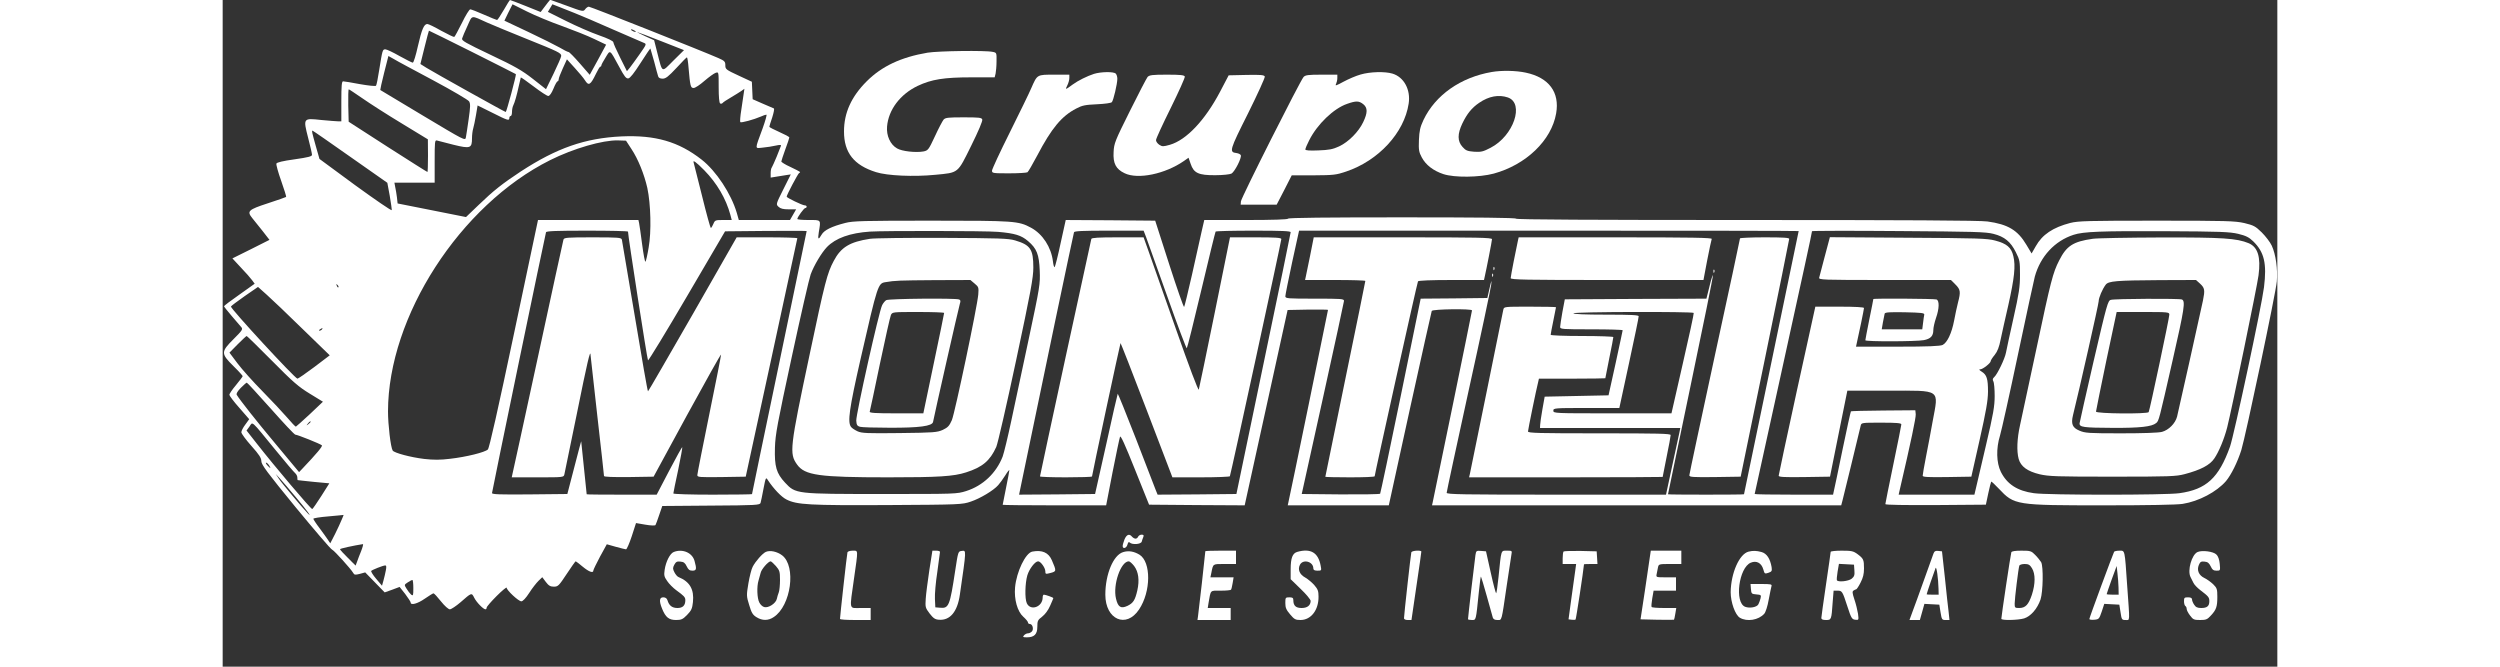 <?xml version="1.0" standalone="no"?>
<!DOCTYPE svg PUBLIC "-//W3C//DTD SVG 20010904//EN"
 "http://www.w3.org/TR/2001/REC-SVG-20010904/DTD/svg10.dtd">
<svg fill="none" version="1.0" xmlns="http://www.w3.org/2000/svg"
 width="300" height="80" viewBox="0 0 1541 500"
 preserveAspectRatio="xMidYMid meet">

<rect x="0" y="0" width="1541" height="500" fill="#333333" stroke="none"/>

<g transform="translate(0,478) scale(0.1,-0.1)"
fill="white" stroke="none">
<path d="M2108 4705 c-24 -41 -46 -75 -50 -75 -4 0 -48 18 -98 40 -50 22 -96
40 -103 40 -7 0 -35 -45 -62 -101 -28 -55 -53 -103 -58 -106 -4 -2 -47 19 -97
46 -49 28 -96 51 -105 51 -25 0 -42 -40 -71 -167 -15 -68 -32 -123 -38 -123
-6 0 -51 23 -100 50 -49 28 -96 50 -106 50 -21 0 -22 -6 -46 -155 -9 -60 -20
-114 -24 -118 -4 -5 -58 1 -121 12 -62 12 -119 21 -126 21 -10 0 -13 -34 -13
-150 l0 -150 -24 0 c-13 0 -70 5 -126 10 -137 15 -137 15 -99 -134 16 -61 29
-118 29 -127 0 -12 -27 -19 -131 -34 -88 -12 -133 -23 -136 -32 -3 -7 13 -66
36 -130 23 -64 39 -118 37 -120 -2 -2 -64 -24 -138 -48 -147 -48 -158 -59
-116 -111 13 -16 48 -59 77 -96 l52 -67 -139 -70 -139 -69 64 -69 c36 -37 73
-80 84 -95 l19 -26 -115 -82 c-63 -44 -115 -83 -115 -87 0 -3 26 -36 57 -72
31 -36 64 -74 72 -84 14 -16 9 -24 -57 -90 -96 -96 -96 -109 -2 -202 39 -38
70 -73 70 -76 0 -4 -23 -34 -50 -67 -28 -33 -50 -66 -50 -73 1 -8 34 -52 75
-98 l74 -85 -29 -40 c-17 -22 -30 -48 -30 -58 0 -10 34 -56 75 -102 59 -66 75
-91 75 -115 0 -26 44 -85 256 -344 141 -171 264 -315 273 -318 17 -7 142 -145
160 -176 8 -15 15 -16 50 -7 l40 11 73 -75 73 -75 56 20 56 21 42 -53 c22 -30
41 -58 41 -64 0 -23 52 -9 106 29 32 22 61 40 65 40 5 0 30 -27 56 -60 28 -35
56 -60 67 -60 10 0 46 24 80 53 83 73 83 73 102 35 17 -35 69 -88 85 -88 5 0
9 6 9 13 0 7 34 46 75 87 41 41 75 69 75 62 0 -19 89 -102 110 -102 11 0 34
24 59 63 22 35 54 75 69 90 l29 28 27 -36 c21 -28 34 -35 60 -35 31 0 38 7 96
95 34 52 65 95 67 95 3 0 27 -18 53 -40 47 -39 80 -51 80 -29 0 6 23 53 50
104 l51 93 67 -19 c37 -10 72 -19 77 -19 6 0 25 44 43 98 l32 99 70 -12 c40
-7 73 -8 76 -3 3 5 16 39 28 76 l23 67 366 3 c337 2 366 4 371 20 3 9 13 57
22 106 17 87 18 89 33 65 44 -66 101 -126 139 -145 78 -40 172 -45 762 -42
541 3 557 4 621 26 69 23 170 83 205 123 12 13 36 46 53 73 17 28 31 45 31 39
0 -5 -11 -65 -25 -133 -14 -68 -25 -124 -25 -126 0 -2 174 -4 388 -4 l388 0
48 248 c27 136 52 256 56 266 5 14 37 -58 112 -245 l106 -264 358 -3 359 -2
161 732 161 733 151 3 c84 1 152 0 152 -2 0 -6 -289 -1414 -297 -1443 l-5 -23
379 0 379 0 158 722 c88 398 161 729 164 736 5 14 302 18 302 4 0 -9 -284
-1394 -295 -1440 l-5 -22 1534 0 1535 0 10 38 c8 30 117 477 136 559 5 23 8
23 155 23 114 0 150 -3 150 -13 0 -6 -27 -142 -60 -300 -33 -159 -60 -293 -60
-298 0 -6 149 -8 377 -7 l377 3 18 85 c10 46 20 86 22 88 2 2 28 -22 57 -53
117 -124 124 -125 792 -125 318 0 547 4 587 11 121 19 255 90 325 171 39 47
86 141 115 233 33 108 259 1179 266 1264 8 92 -8 205 -38 269 -12 26 -46 70
-75 99 -47 46 -60 53 -130 70 -71 16 -132 18 -658 18 -518 0 -587 -2 -648 -17
-130 -34 -210 -87 -259 -175 l-31 -54 -39 65 c-65 110 -139 154 -292 175 -53
8 -627 11 -1807 11 -1146 0 -1729 3 -1729 10 0 7 -292 10 -855 10 -563 0 -855
-3 -855 -10 0 -6 -111 -10 -314 -10 l-314 0 -20 -87 c-11 -49 -44 -194 -72
-323 -29 -129 -56 -238 -59 -242 -4 -4 -54 140 -112 320 l-105 327 -335 3
-336 2 -38 -172 c-20 -95 -41 -177 -45 -181 -4 -4 -10 15 -13 43 -13 106 -77
205 -164 252 -95 51 -122 53 -748 53 -510 0 -588 -2 -645 -17 -102 -26 -159
-54 -178 -88 -24 -42 -30 -37 -21 18 16 97 20 92 -76 92 -47 0 -85 3 -85 8 0
13 50 82 60 82 6 0 10 5 10 10 0 6 -7 10 -15 10 -17 0 -135 57 -135 65 0 13
84 171 93 177 14 8 17 6 -65 46 -38 17 -68 36 -68 41 0 5 14 46 30 91 17 45
30 85 30 89 0 5 -34 23 -75 41 -41 18 -75 36 -75 39 0 4 10 36 22 71 11 35 17
65 12 67 -5 2 -43 18 -84 36 l-75 33 -3 66 -3 65 -99 46 c-95 44 -100 48 -100
77 0 28 -5 34 -53 55 -116 51 -957 385 -971 385 -7 0 -20 -9 -27 -19 -14 -19
-17 -19 -138 26 l-125 45 -18 -22 c-9 -12 -25 -33 -35 -46 l-18 -24 -112 45
c-62 25 -115 45 -118 45 -2 0 -24 -34 -47 -75z m437 -120 c85 -31 194 -74 243
-98 l88 -42 -61 -113 -62 -113 -74 85 c-41 47 -79 86 -85 86 -6 0 -36 15 -66
33 -30 17 -135 70 -235 117 l-180 85 30 62 31 61 108 -54 c60 -30 178 -79 263
-109z m95 97 c41 -16 170 -71 285 -122 116 -51 220 -96 233 -101 22 -9 22 -10
-29 -83 -29 -41 -62 -87 -74 -102 l-23 -28 -51 102 c-28 56 -51 108 -51 115 0
9 -41 29 -107 52 -60 21 -170 69 -246 107 l-138 69 17 28 17 29 46 -18 c25
-10 80 -31 121 -48z m-655 -72 c39 -17 170 -72 293 -121 244 -98 262 -107 261
-129 0 -8 -26 -68 -57 -132 l-57 -117 -98 77 c-82 64 -134 94 -318 181 -191
91 -219 107 -213 123 3 11 21 53 40 94 38 84 23 81 149 24z m1105 -60 c8 -5
11 -10 5 -10 -5 0 -17 5 -25 10 -8 5 -10 10 -5 10 6 0 17 -5 25 -10z m-1217
-161 c177 -89 324 -163 326 -165 5 -4 -70 -284 -76 -284 -7 0 -541 298 -594
331 l-46 29 31 125 c17 69 32 125 33 125 2 0 148 -72 326 -161z m1414 83 l173
-68 -80 -79 c-91 -91 -80 -97 -121 62 l-23 91 -66 30 c-36 17 -63 30 -60 31 3
0 83 -30 177 -67z m-51 -153 c13 -52 27 -102 30 -111 3 -12 15 -18 34 -18 23
0 43 16 103 80 40 44 76 80 79 80 3 0 9 -35 12 -77 12 -138 15 -153 38 -153
12 0 48 24 82 54 34 29 71 56 84 60 22 7 22 7 22 -108 0 -73 4 -117 11 -122 6
-3 14 -2 18 3 3 5 31 24 61 41 30 18 66 40 79 49 l24 17 -5 -34 c-3 -19 -11
-74 -18 -122 -8 -48 -11 -90 -8 -94 7 -7 102 19 155 42 17 8 35 14 41 14 5 0
-8 -46 -28 -102 -61 -166 -61 -151 2 -145 29 3 72 9 96 15 31 7 42 6 39 -2 -3
-6 -17 -42 -32 -81 -16 -38 -32 -74 -36 -80 -5 -5 -9 -24 -9 -43 l0 -34 43 7
c23 3 57 9 75 12 l33 5 -56 -112 c-56 -112 -56 -112 -36 -131 15 -14 35 -19
76 -19 l56 0 -23 -40 -23 -40 -192 0 -192 0 -15 53 c-42 143 -154 314 -264
400 -173 135 -347 185 -600 174 -275 -13 -486 -87 -756 -263 -139 -92 -204
-143 -315 -250 l-96 -92 -256 51 -257 51 -5 46 c-3 25 -9 60 -13 78 l-6 32
151 0 151 0 0 161 c0 148 1 160 18 155 9 -3 65 -17 124 -32 126 -31 138 -26
138 49 0 24 4 57 9 73 5 16 14 61 21 101 l12 72 109 -54 c117 -59 129 -63 129
-40 0 8 5 15 10 15 6 0 10 14 10 30 0 17 4 38 9 48 12 24 27 78 42 147 7 33
14 62 15 64 2 2 45 -29 97 -68 51 -39 100 -71 109 -71 10 0 25 21 39 55 12 30
26 55 31 55 4 0 8 7 8 15 0 8 14 45 31 82 l31 68 59 -65 c33 -36 67 -77 76
-92 28 -45 42 -36 83 49 14 29 28 53 33 53 4 0 7 4 7 9 0 5 14 32 32 60 36 59
29 64 103 -72 38 -71 51 -88 68 -85 13 2 43 40 91 115 39 61 72 110 74 109 1
-2 14 -46 28 -97z m-1656 -142 c140 -75 261 -146 268 -157 11 -18 10 -41 -3
-133 -9 -62 -18 -124 -21 -138 -5 -26 -11 -22 -322 164 -174 105 -318 191
-320 192 -1 1 11 59 29 129 l32 126 41 -23 c22 -14 156 -85 296 -160z m-531
-135 c53 -37 185 -122 293 -187 l197 -120 1 -122 c0 -68 -2 -123 -4 -123 -3 0
-137 85 -298 188 l-293 189 -3 121 c-1 67 0 122 4 122 3 0 49 -31 103 -68z
m-92 -438 l278 -195 18 -97 c9 -53 16 -102 15 -108 -2 -6 -124 78 -273 186
l-269 198 -28 98 c-29 104 -31 114 -24 114 3 0 130 -88 283 -196z m2109 58
c50 -75 96 -190 119 -292 26 -121 31 -329 10 -446 -9 -55 -20 -102 -24 -107
-4 -4 -15 54 -25 130 -10 76 -20 148 -23 161 l-5 22 -377 0 -376 0 -180 -852
c-120 -568 -185 -858 -196 -869 -21 -21 -161 -56 -284 -70 -72 -9 -123 -9
-194 -1 -100 12 -225 45 -236 63 -15 24 -35 193 -35 294 1 711 540 1546 1216
1884 176 88 395 151 509 148 l60 -2 41 -63z m546 -159 c95 -97 163 -213 196
-335 l10 -38 -63 0 c-60 0 -63 -1 -75 -30 -7 -16 -15 -30 -19 -30 -3 0 -33
107 -65 238 -32 130 -61 243 -63 250 -10 27 16 9 79 -55z m-572 -460 c-1 -25
144 -959 150 -966 3 -4 135 212 292 480 l286 488 306 3 c168 1 306 1 306 -1 0
-2 -92 -445 -205 -986 -113 -540 -205 -984 -205 -987 0 -2 -133 -4 -295 -4
-163 0 -295 4 -295 9 0 5 16 84 36 176 19 92 33 169 31 171 -2 3 -46 -77 -98
-176 l-94 -180 -262 0 c-145 0 -263 1 -263 3 0 4 -40 390 -41 397 0 3 -24 -85
-52 -195 l-52 -200 -282 -3 c-223 -2 -283 0 -283 10 0 13 398 1933 405 1956 3
9 74 12 310 12 168 0 305 -3 305 -7z m2775 -2 c127 -11 175 -26 225 -69 66
-56 83 -100 88 -222 4 -102 1 -119 -82 -510 -48 -223 -107 -501 -132 -619 -25
-118 -54 -237 -64 -265 -48 -124 -148 -219 -274 -259 -70 -22 -78 -22 -626
-22 -653 0 -652 0 -732 85 -65 70 -80 120 -76 262 3 100 18 179 126 680 67
311 131 590 142 620 25 68 82 163 122 205 65 67 173 106 323 116 112 7 867 6
960 -2z m1112 -43 c11 -29 82 -229 159 -445 76 -215 142 -389 145 -385 4 4 53
201 109 437 56 237 104 433 107 438 2 4 130 7 284 7 217 0 279 -3 279 -12 0
-7 -92 -452 -204 -988 l-203 -975 -295 -3 -296 -2 -15 37 c-8 21 -74 192 -147
381 -73 188 -135 340 -137 339 -2 -2 -41 -172 -86 -378 l-84 -374 -285 -3
-285 -2 18 87 c152 737 390 1871 394 1881 3 9 65 12 263 12 l259 0 20 -52z
m4893 49 c0 -2 -92 -446 -205 -987 -113 -541 -205 -985 -205 -987 0 -2 -128
-3 -285 -3 -157 0 -285 1 -285 3 0 1 77 369 170 817 94 448 169 819 167 825
-2 5 -14 -32 -26 -83 l-23 -92 -531 -2 -531 -3 -18 -95 c-9 -52 -17 -103 -17
-112 -1 -17 17 -18 234 -18 129 0 235 -3 235 -7 -1 -5 -24 -116 -53 -248 l-53
-240 -240 -5 -239 -5 -17 -95 c-9 -52 -17 -105 -17 -117 l-1 -23 526 0 526 0
-4 -22 c-3 -13 -27 -125 -54 -250 l-49 -228 -822 0 c-704 0 -823 2 -823 14 0
8 74 351 164 763 91 411 167 771 170 798 4 40 2 35 -12 -25 l-17 -75 -250 -3
-250 -2 -149 -728 c-82 -400 -152 -730 -155 -735 -4 -4 -138 -6 -298 -5 l-290
3 158 715 c87 393 158 723 159 733 0 16 -17 17 -220 17 -203 0 -220 1 -220 18
0 9 23 124 51 255 l52 237 1873 0 c1031 0 1874 -1 1874 -3z m1461 -21 c83 -21
129 -59 168 -138 29 -57 31 -69 31 -168 0 -91 -7 -139 -49 -326 -27 -120 -52
-237 -56 -258 -8 -46 -66 -166 -89 -185 -11 -10 -13 -18 -6 -31 6 -10 10 -60
10 -110 0 -77 -10 -135 -66 -373 -36 -155 -70 -301 -76 -325 l-10 -42 -284 0
-284 0 5 23 c90 386 125 556 123 580 l-3 30 -240 -2 c-132 -1 -241 -4 -243 -6
-2 -2 -31 -131 -63 -287 -32 -156 -61 -295 -65 -310 l-6 -28 -294 0 c-162 0
-294 2 -294 5 0 2 83 381 185 842 181 824 245 1118 245 1129 0 3 291 4 648 1
565 -4 655 -6 713 -21z m1836 0 c57 -14 80 -25 112 -56 83 -81 103 -166 81
-344 -18 -144 -224 -1107 -255 -1196 -84 -235 -178 -321 -379 -349 -103 -15
-989 -15 -1092 0 -124 17 -202 68 -248 161 -33 67 -36 175 -6 271 11 36 72
310 135 609 63 298 120 561 126 583 42 152 149 268 291 314 73 24 210 29 683
27 418 -2 489 -5 552 -20z m-14249 -401 c-3 -3 -9 2 -12 12 -6 14 -5 15 5 6 7
-7 10 -15 7 -18z m-269 -312 l204 -198 -116 -88 c-64 -48 -121 -87 -126 -87
-18 0 -504 527 -499 541 2 5 48 39 103 78 l100 69 65 -58 c36 -32 157 -147
269 -257z m10434 120 c2 -5 -35 -176 -82 -380 l-85 -373 -443 0 c-436 0 -443
0 -443 20 0 19 7 20 248 20 l247 0 73 338 c40 185 73 343 72 350 0 9 -56 12
-245 12 -157 0 -245 4 -245 10 0 12 897 14 903 3z m-10288 -123 c-3 -5 -12
-10 -18 -10 -7 0 -6 4 3 10 19 12 23 12 15 0z m-375 -236 c157 -159 200 -196
284 -247 l98 -60 -98 -93 c-55 -51 -102 -93 -105 -94 -4 0 -33 30 -65 68 -32
37 -115 126 -185 197 -71 72 -155 166 -188 210 l-60 80 62 63 c34 34 64 62 67
62 3 0 89 -84 190 -186z m-9 -359 c95 -107 177 -195 184 -195 15 0 188 -69
199 -80 7 -7 -36 -59 -149 -178 l-22 -23 -169 203 c-151 180 -275 338 -298
376 -6 9 5 27 30 53 21 21 41 39 45 39 4 0 84 -88 180 -195z m299 -99 c0 -2
-8 -10 -17 -17 -16 -13 -17 -12 -4 4 13 16 21 21 21 13z m-267 -207 c74 -91
142 -171 151 -178 9 -8 16 -22 16 -32 0 -11 1 -19 3 -20 1 -1 55 -6 119 -13
l118 -11 -60 -95 c-33 -52 -64 -96 -68 -98 -9 -3 -287 326 -416 491 l-77 98
22 30 c26 37 6 55 192 -172z m-45 -119 c7 -11 11 -20 9 -20 -2 0 -12 9 -22 20
-10 11 -14 20 -9 20 5 0 15 -9 22 -20z m200 -238 c80 -95 130 -163 90 -122
-39 40 -197 229 -217 260 l-23 35 32 -35 c18 -19 71 -82 118 -138z m345 -169
c-8 -21 -31 -69 -50 -108 l-36 -70 -16 24 c-9 14 -37 53 -63 88 -27 35 -48 68
-48 72 0 5 51 13 113 18 61 5 113 11 114 11 1 1 -5 -15 -14 -35z m146 -235
c-12 -29 -26 -66 -31 -81 l-11 -29 -58 58 c-33 32 -59 61 -59 65 0 5 106 28
172 38 4 1 -2 -23 -13 -51z m185 -145 c-4 -21 -12 -56 -18 -77 l-11 -39 -44
52 c-24 28 -40 55 -37 59 9 9 87 40 104 41 10 1 11 -9 6 -36z m206 -134 c0
-56 -1 -60 -17 -48 -9 8 -24 27 -34 44 -18 29 -18 29 9 47 15 10 30 18 35 18
4 0 7 -28 7 -61z"/>
<path d="M2556 2983 c-3 -10 -89 -405 -191 -878 -102 -473 -189 -870 -192
-882 l-5 -23 195 0 c194 0 195 0 200 23 3 12 44 213 92 447 80 397 103 493
104 448 1 -10 24 -216 51 -458 28 -242 50 -445 50 -450 0 -7 67 -9 186 -8
l186 3 251 462 c139 254 253 458 255 454 1 -4 -38 -205 -88 -447 -49 -241 -90
-447 -90 -457 0 -16 13 -17 182 -15 l181 3 193 890 c106 490 193 893 194 898
0 4 -102 7 -227 7 l-228 0 -329 -576 c-182 -316 -332 -577 -336 -579 -3 -2
-47 249 -98 558 -52 309 -96 570 -98 580 -5 15 -24 17 -219 17 -195 0 -214 -2
-219 -17z"/>
<path d="M4855 2989 c-151 -23 -218 -63 -272 -166 -49 -92 -66 -157 -181 -703
-149 -703 -153 -741 -94 -824 58 -81 164 -96 684 -96 377 0 490 7 583 37 123
39 180 87 227 191 11 24 78 316 149 650 110 516 129 620 129 695 0 138 -22
170 -137 204 -50 15 -123 17 -543 19 -267 1 -512 -2 -545 -7z m785 -336 c30
-25 31 -29 27 -82 -8 -94 -175 -887 -198 -942 -19 -43 -30 -55 -68 -73 -43
-19 -66 -21 -324 -24 -245 -3 -283 -1 -315 13 -21 10 -43 24 -49 33 -28 35
-14 135 72 513 128 560 130 564 187 573 70 12 102 13 365 15 l271 1 32 -27z"/>
<path d="M4977 2529 c-9 -5 -23 -22 -31 -38 -23 -44 -197 -821 -194 -866 2
-32 7 -40 28 -46 14 -4 113 -7 220 -7 224 -1 323 12 328 44 9 50 193 862 201
886 7 20 5 28 -6 32 -27 11 -527 6 -546 -5z m434 -96 c0 -5 -35 -176 -78 -380
l-78 -373 -204 0 c-158 0 -202 3 -198 13 2 6 37 167 76 357 40 190 77 355 83
368 11 22 14 22 205 22 106 0 193 -3 194 -7z"/>
<path d="M6515 2988 c-5 -17 -385 -1771 -385 -1781 0 -4 88 -7 195 -7 107 0
195 3 195 6 0 12 211 998 214 1001 1 2 90 -224 196 -502 l193 -505 213 0 c117
0 215 4 218 8 6 10 386 1761 386 1779 0 10 -44 13 -192 13 l-193 0 -114 -563
c-63 -309 -117 -570 -120 -579 -4 -10 -73 174 -170 450 -90 257 -182 518 -204
580 l-40 112 -194 0 c-146 0 -195 -3 -198 -12z"/>
<path d="M8156 2863 c-15 -76 -30 -148 -33 -160 l-5 -23 226 0 c124 0 226 -3
226 -7 0 -4 -67 -335 -150 -736 -82 -401 -150 -731 -150 -733 0 -2 83 -4 185
-4 102 0 185 3 185 8 0 16 319 1453 325 1462 4 6 98 10 250 10 l245 0 5 23
c13 56 55 271 55 283 0 12 -111 14 -669 14 l-668 0 -27 -137z"/>
<path d="M9715 2978 c-13 -57 -55 -272 -55 -284 0 -12 119 -14 723 -14 l723 0
28 148 c16 81 31 153 34 160 3 9 -145 12 -722 12 l-726 0 -5 -22z"/>
<path d="M11380 2992 c0 -5 -85 -403 -190 -885 -104 -482 -190 -884 -190 -892
0 -13 25 -15 192 -13 l193 3 182 885 c100 487 182 891 182 898 1 9 -42 12
-184 12 -102 0 -185 -4 -185 -8z"/>
<path d="M9531 2764 c0 -11 3 -14 6 -6 3 7 2 16 -1 19 -3 4 -6 -2 -5 -13z"/>
<path d="M11181 2744 c0 -11 3 -14 6 -6 3 7 2 16 -1 19 -3 4 -6 -2 -5 -13z"/>
<path d="M9521 2714 c0 -11 3 -14 6 -6 3 7 2 16 -1 19 -3 4 -6 -2 -5 -13z"/>
<path d="M9605 2458 c-3 -13 -59 -290 -125 -616 -66 -326 -123 -604 -126 -617
l-6 -25 726 0 c399 0 726 2 726 3 0 2 14 71 30 152 17 81 30 154 30 162 0 11
-94 13 -535 13 -454 0 -535 2 -535 14 0 13 62 316 77 374 l5 22 249 0 c137 0
249 2 249 3 0 2 14 71 30 152 17 81 30 152 30 157 0 4 -106 8 -235 8 -131 0
-235 4 -235 9 0 5 9 53 20 106 11 53 20 99 20 101 0 2 -88 4 -195 4 -194 0
-195 0 -200 -22z"/>
<path d="M12016 2858 c-20 -79 -39 -151 -42 -160 -5 -17 23 -18 491 -18 l497
0 34 -34 c38 -38 40 -55 19 -135 -8 -31 -21 -92 -29 -135 -18 -95 -52 -166
-86 -183 -18 -9 -110 -13 -338 -13 l-312 0 5 23 c16 68 55 258 55 267 0 6 -65
10 -182 10 l-183 0 -138 -628 c-75 -345 -137 -633 -137 -640 0 -10 42 -12 193
-10 l192 3 65 323 65 322 306 0 c403 0 379 16 334 -229 -13 -75 -36 -194 -50
-266 -14 -71 -25 -136 -25 -143 0 -10 40 -12 183 -10 l182 3 62 275 c49 219
62 293 63 362 0 97 -9 127 -48 151 -19 12 -22 17 -10 17 19 0 78 47 78 61 0 6
13 27 30 47 21 26 34 60 45 117 9 44 35 159 57 255 46 205 56 296 38 369 -15
65 -49 94 -137 117 -60 16 -133 18 -654 21 l-585 4 -38 -143z"/>
<path d="M12380 2537 c0 -2 -13 -71 -30 -152 -16 -81 -30 -152 -30 -157 0 -11
382 -10 439 1 51 10 71 31 71 76 0 18 9 58 20 90 25 71 26 130 4 139 -16 6
-474 9 -474 3z m382 -117 c-2 -8 -6 -36 -9 -62 l-6 -48 -152 0 -152 0 9 53 c5
28 11 58 13 65 4 10 39 12 152 10 124 -3 147 -5 145 -18z"/>
<path d="M14025 2989 c-147 -21 -196 -53 -251 -162 -47 -91 -63 -153 -169
-654 -58 -271 -114 -533 -125 -583 -22 -98 -26 -194 -10 -252 16 -57 66 -93
157 -115 70 -16 128 -18 548 -18 428 0 476 2 540 19 121 32 189 68 222 117 35
51 75 148 97 234 33 130 224 1055 235 1140 18 137 -5 212 -74 241 -90 37 -194
44 -659 43 -248 -1 -478 -5 -511 -10z m805 -336 c36 -33 38 -49 22 -128 -27
-125 -184 -832 -194 -870 -13 -50 -62 -100 -113 -114 -25 -7 -144 -11 -307
-11 -242 0 -271 2 -312 20 -53 22 -64 50 -49 114 46 184 193 836 193 856 0 27
28 92 53 125 21 27 78 32 404 34 l273 1 30 -27z"/>
<path d="M14161 2531 c-22 -6 -29 -31 -128 -456 -57 -248 -105 -459 -106 -469
-3 -30 27 -34 250 -35 203 -1 292 9 324 36 21 17 21 20 124 472 88 386 97 444
69 455 -21 8 -503 6 -533 -3z m439 -111 c0 -24 -147 -718 -155 -731 -10 -15
-395 -12 -395 4 0 6 35 177 77 380 l78 367 197 0 c190 0 198 -1 198 -20z"/>
<path d="M5287 4385 c-200 -34 -344 -102 -457 -215 -115 -115 -170 -236 -170
-376 0 -159 74 -253 240 -305 84 -27 283 -36 444 -20 178 17 166 8 270 218 55
111 87 187 83 197 -5 14 -25 16 -140 16 -115 0 -136 -2 -150 -17 -8 -10 -38
-66 -65 -125 -48 -103 -52 -107 -87 -114 -57 -10 -160 1 -197 23 -51 29 -81
95 -75 165 11 125 98 241 230 304 104 49 197 64 403 64 l174 0 7 28 c3 15 7
56 7 92 1 64 1 65 -29 71 -54 12 -407 7 -488 -6z"/>
<path d="M9518 4240 c-233 -40 -423 -173 -512 -360 -25 -54 -31 -80 -34 -150
-3 -74 0 -91 21 -130 30 -57 87 -101 163 -126 83 -27 268 -25 377 4 242 66
433 249 468 451 28 159 -54 269 -227 306 -74 16 -180 18 -256 5z m121 -191
c126 -44 43 -288 -129 -377 -57 -30 -72 -33 -124 -30 -51 4 -63 9 -87 36 -39
43 -39 97 -1 177 35 72 70 116 126 154 73 50 147 63 215 40z"/>
<path d="M6535 4226 c-50 -16 -121 -51 -160 -80 -54 -40 -58 -41 -41 -8 9 17
16 42 16 57 l0 25 -113 0 c-131 0 -127 2 -172 -100 -15 -36 -88 -185 -161
-332 -74 -148 -134 -277 -134 -288 0 -19 6 -20 128 -20 70 0 132 4 138 8 6 4
39 61 74 127 107 204 183 295 292 351 45 24 68 28 155 32 60 3 106 9 112 16
12 14 41 138 41 175 0 15 -5 32 -12 39 -16 16 -111 14 -163 -2z"/>
<path d="M8534 4221 c-33 -9 -91 -34 -128 -54 -53 -29 -65 -33 -56 -18 5 11
10 31 10 45 l0 26 -118 0 c-101 0 -121 -3 -135 -17 -26 -29 -468 -906 -470
-933 l-2 -25 135 0 135 0 57 110 56 110 164 0 c150 1 169 3 243 28 244 82 437
291 470 510 16 104 -35 199 -122 225 -57 17 -167 14 -239 -7z m20 -222 c34
-27 34 -64 0 -135 -34 -72 -110 -149 -181 -182 -48 -22 -75 -27 -155 -30 -68
-3 -98 0 -98 7 0 7 13 38 29 69 61 121 183 238 284 273 68 24 89 23 121 -2z"/>
<path d="M6937 4203 c-8 -10 -68 -125 -133 -256 -111 -223 -119 -242 -122
-307 -5 -85 17 -128 82 -159 100 -49 305 -6 446 92 l34 24 16 -46 c23 -69 59
-86 185 -85 55 0 110 6 121 12 24 13 78 118 70 138 -3 7 -17 14 -32 16 -57 7
-53 20 86 297 72 145 129 270 126 277 -5 12 -31 14 -138 12 l-133 -3 -65 -124
c-113 -214 -252 -361 -376 -397 -50 -14 -57 -14 -79 0 -14 9 -25 25 -25 35 0
11 50 119 111 242 60 122 108 228 105 235 -4 11 -35 14 -134 14 -110 0 -131
-3 -145 -17z"/>
<path d="M6764 735 c-7 -19 -14 -41 -14 -50 0 -25 29 -17 36 11 5 18 10 22 17
15 18 -18 84 -14 90 7 2 9 8 25 12 35 5 13 2 17 -13 17 -11 0 -22 -7 -26 -15
-3 -8 -12 -15 -19 -15 -8 0 -20 7 -27 15 -20 24 -40 17 -56 -20z"/>
<path d="M3383 640 c-28 -11 -59 -72 -68 -133 -6 -42 -4 -52 19 -85 14 -21 44
-51 67 -68 59 -43 69 -53 69 -75 0 -40 -19 -59 -59 -59 -40 0 -63 18 -75 58
-5 15 -15 22 -32 22 -29 0 -32 -28 -8 -86 26 -64 51 -84 104 -84 40 0 51 5 84
39 31 32 38 47 43 95 10 95 -23 153 -108 188 -9 3 -23 20 -31 36 -13 25 -13
33 -1 56 12 22 20 27 46 24 25 -2 35 -10 47 -35 12 -25 21 -33 43 -33 31 0 33
12 16 73 -17 62 -90 93 -156 67z"/>
<path d="M4074 641 c-25 -11 -78 -71 -99 -112 -9 -16 -23 -72 -32 -124 -15
-90 -15 -96 6 -163 17 -58 27 -74 55 -91 43 -27 88 -27 129 1 130 85 170 381
63 463 -37 28 -90 40 -122 26z m75 -106 c28 -33 31 -42 31 -105 0 -38 -4 -79
-9 -92 -5 -13 -12 -35 -15 -50 -7 -33 -63 -70 -94 -61 -13 3 -29 18 -37 34
-17 31 -20 121 -6 165 5 16 12 42 16 58 6 27 57 86 75 86 4 0 22 -16 39 -35z"/>
<path d="M4686 638 c-4 -12 -56 -482 -56 -500 0 -5 52 -8 115 -8 l115 0 0 45
0 45 -75 0 c-90 0 -84 -23 -50 220 32 224 33 210 -10 210 -20 0 -37 -6 -39
-12z"/>
<path d="M5300 503 c-12 -82 -25 -178 -27 -214 -4 -62 -3 -68 29 -110 28 -36
41 -45 70 -47 83 -7 139 60 157 188 50 346 49 332 14 328 -27 -3 -27 -4 -49
-148 -40 -265 -48 -284 -113 -278 l-36 3 -3 63 c-2 35 6 126 18 203 11 78 20
145 20 150 0 5 -13 9 -28 9 l-29 0 -23 -147z"/>
<path d="M6072 643 c-50 -10 -118 -150 -129 -268 -8 -90 17 -181 62 -221 19
-17 35 -36 35 -43 0 -6 6 -11 14 -11 20 0 30 -38 16 -55 -7 -8 -20 -15 -30
-15 -10 0 -23 -7 -30 -15 -11 -13 -8 -15 22 -15 55 0 78 23 78 79 0 44 3 51
36 76 22 17 46 49 60 82 13 29 24 55 24 57 0 5 -59 26 -71 26 -5 0 -9 -9 -9
-21 0 -71 -91 -104 -119 -43 -16 35 -13 150 4 209 15 49 58 105 81 105 19 0
54 -49 54 -75 0 -21 2 -22 40 -12 44 12 44 14 9 95 -25 58 -73 79 -147 65z"/>
<path d="M6753 639 c-73 -22 -133 -166 -133 -319 0 -187 157 -256 253 -111 90
135 91 356 3 411 -42 25 -82 32 -123 19z m83 -104 c33 -44 41 -107 24 -183
-17 -74 -31 -95 -74 -116 -49 -23 -71 -10 -86 54 -25 104 36 280 96 280 7 0
25 -16 40 -35z"/>
<path d="M7370 646 c0 -13 -51 -465 -55 -488 l-4 -28 124 0 125 0 0 45 0 45
-86 0 -86 0 6 38 c18 101 9 92 91 92 41 0 76 3 78 8 3 4 8 26 12 50 l7 42 -87
0 -87 0 7 33 c14 71 9 67 101 67 l84 0 0 50 0 50 -115 0 c-63 0 -115 -2 -115
-4z"/>
<path d="M8060 641 c-36 -10 -50 -46 -50 -131 l0 -74 75 -73 c41 -39 75 -80
75 -90 -1 -34 -25 -53 -68 -53 -44 0 -62 18 -62 59 0 17 -6 21 -30 21 -29 0
-30 -2 -30 -43 0 -35 7 -51 36 -85 31 -37 40 -42 78 -42 78 0 136 74 135 175
0 42 -5 56 -32 87 -18 20 -48 45 -67 56 -43 23 -59 61 -40 97 24 44 100 23
100 -28 0 -12 9 -17 31 -17 31 0 31 1 24 37 -18 99 -75 132 -175 104z"/>
<path d="M8915 638 c-4 -13 -55 -472 -55 -495 0 -8 12 -13 28 -13 l28 0 37
253 c21 138 37 255 37 260 0 12 -70 8 -75 -5z"/>
<path d="M9396 618 c-5 -30 -56 -468 -56 -482 0 -3 13 -6 29 -6 32 0 30 -9 52
207 7 68 14 121 16 119 2 -2 22 -68 44 -147 22 -79 42 -152 45 -161 4 -12 15
-18 34 -18 35 0 30 -19 70 255 17 116 33 222 36 238 5 26 4 27 -34 27 -46 0
-42 11 -63 -197 -7 -68 -15 -123 -18 -123 -3 0 -22 71 -41 158 l-35 157 -37 3
c-35 3 -37 1 -42 -30z"/>
<path d="M10057 644 c-4 -4 -7 -27 -7 -51 l0 -43 50 0 51 0 -7 -52 c-4 -29
-17 -123 -29 -208 l-21 -155 24 -3 c13 -2 26 -1 29 2 4 4 58 359 63 414 0 1
23 2 51 2 l50 0 -3 48 -3 47 -121 3 c-66 1 -123 -1 -127 -4z"/>
<path d="M10704 603 c-4 -27 -21 -142 -38 -258 l-32 -210 124 -3 c69 -1 126
-1 127 0 2 2 6 22 10 46 l7 42 -91 0 c-49 0 -92 3 -94 8 -3 4 0 33 5 65 l10
57 84 0 84 0 0 50 0 50 -75 0 c-75 0 -75 0 -70 25 3 14 7 36 10 50 5 24 8 25
90 25 l85 0 0 50 0 50 -114 0 -115 0 -7 -47z"/>
<path d="M11445 643 c-70 -17 -133 -161 -135 -304 0 -76 34 -171 69 -192 54
-32 140 -18 183 30 10 11 25 57 33 104 9 46 18 92 21 102 5 15 -3 17 -76 17
l-81 0 3 -37 c3 -36 5 -38 41 -41 35 -3 37 -5 31 -30 -4 -15 -11 -35 -16 -44
-11 -22 -65 -32 -99 -19 -82 31 -48 294 42 331 43 18 80 -2 94 -51 9 -33 11
-34 38 -25 26 9 28 14 24 43 -11 63 -36 102 -76 113 -37 10 -62 11 -96 3z"/>
<path d="M12060 641 c0 -6 -16 -116 -35 -245 -19 -130 -35 -243 -35 -251 0
-10 10 -15 35 -15 40 0 41 1 50 133 l7 87 28 0 c36 0 38 -3 76 -120 28 -87 34
-95 58 -98 27 -3 27 -3 21 45 -4 26 -16 75 -27 107 -16 48 -17 61 -6 67 7 5
16 9 19 9 4 0 19 22 33 50 19 37 26 64 26 107 0 66 -4 74 -50 108 -30 22 -44
25 -117 25 -46 0 -83 -4 -83 -9z m178 -139 c3 -35 -1 -46 -20 -62 -23 -19
-102 -28 -111 -12 -3 4 0 33 5 65 l10 58 57 -3 56 -3 3 -43z"/>
<path d="M12831 628 c-5 -13 -37 -102 -71 -198 -34 -96 -73 -203 -86 -237
l-23 -63 39 0 39 0 17 60 17 61 56 -3 56 -3 9 -57 c9 -55 11 -58 38 -58 l29 0
-6 58 c-4 31 -17 147 -28 257 l-22 200 -27 3 c-22 3 -30 -2 -37 -20z m38 -265
l1 -43 -45 0 c-25 0 -45 1 -45 3 0 6 60 181 67 197 7 15 20 -77 22 -157z"/>
<path d="M13415 638 c-5 -13 -75 -481 -75 -499 0 -13 123 -11 171 3 50 16 99
72 123 142 19 59 22 245 5 279 -7 11 -26 36 -44 54 -30 31 -36 33 -104 33 -48
0 -73 -4 -76 -12z m155 -120 c26 -43 26 -116 -1 -199 -25 -74 -48 -99 -95 -99
-32 0 -34 2 -34 33 0 36 28 265 35 285 2 6 20 12 40 12 29 0 39 -6 55 -32z"/>
<path d="M14186 642 c-8 -14 -186 -495 -186 -505 0 -4 17 -7 37 -5 35 3 37 6
56 61 l19 58 56 -3 57 -3 9 -57 c8 -55 10 -58 37 -58 35 0 33 -25 13 255 -19
279 -16 265 -59 265 -18 0 -36 -4 -39 -8z m33 -269 l1 -53 -45 0 c-25 0 -45 2
-45 4 0 3 17 51 37 108 l38 103 6 -55 c4 -30 7 -79 8 -107z"/>
<path d="M14812 640 c-44 -19 -78 -139 -53 -188 5 -9 14 -28 21 -42 6 -14 29
-38 51 -55 63 -48 69 -55 69 -84 0 -37 -17 -51 -61 -51 -28 0 -41 6 -53 25 -9
13 -16 31 -16 40 0 10 -10 15 -30 15 -27 0 -30 -3 -30 -29 0 -17 5 -33 10 -36
6 -3 10 -13 10 -22 0 -9 11 -31 26 -50 22 -30 30 -33 75 -33 44 0 54 4 80 33
41 43 49 67 49 141 0 58 -3 66 -31 94 -18 17 -47 38 -66 47 -42 20 -58 58 -42
97 10 24 17 29 43 26 24 -2 34 -11 46 -35 12 -26 21 -33 44 -33 28 0 29 0 24
51 -3 32 -12 58 -25 70 -22 23 -106 34 -141 19z"/>
</g>
</svg>
